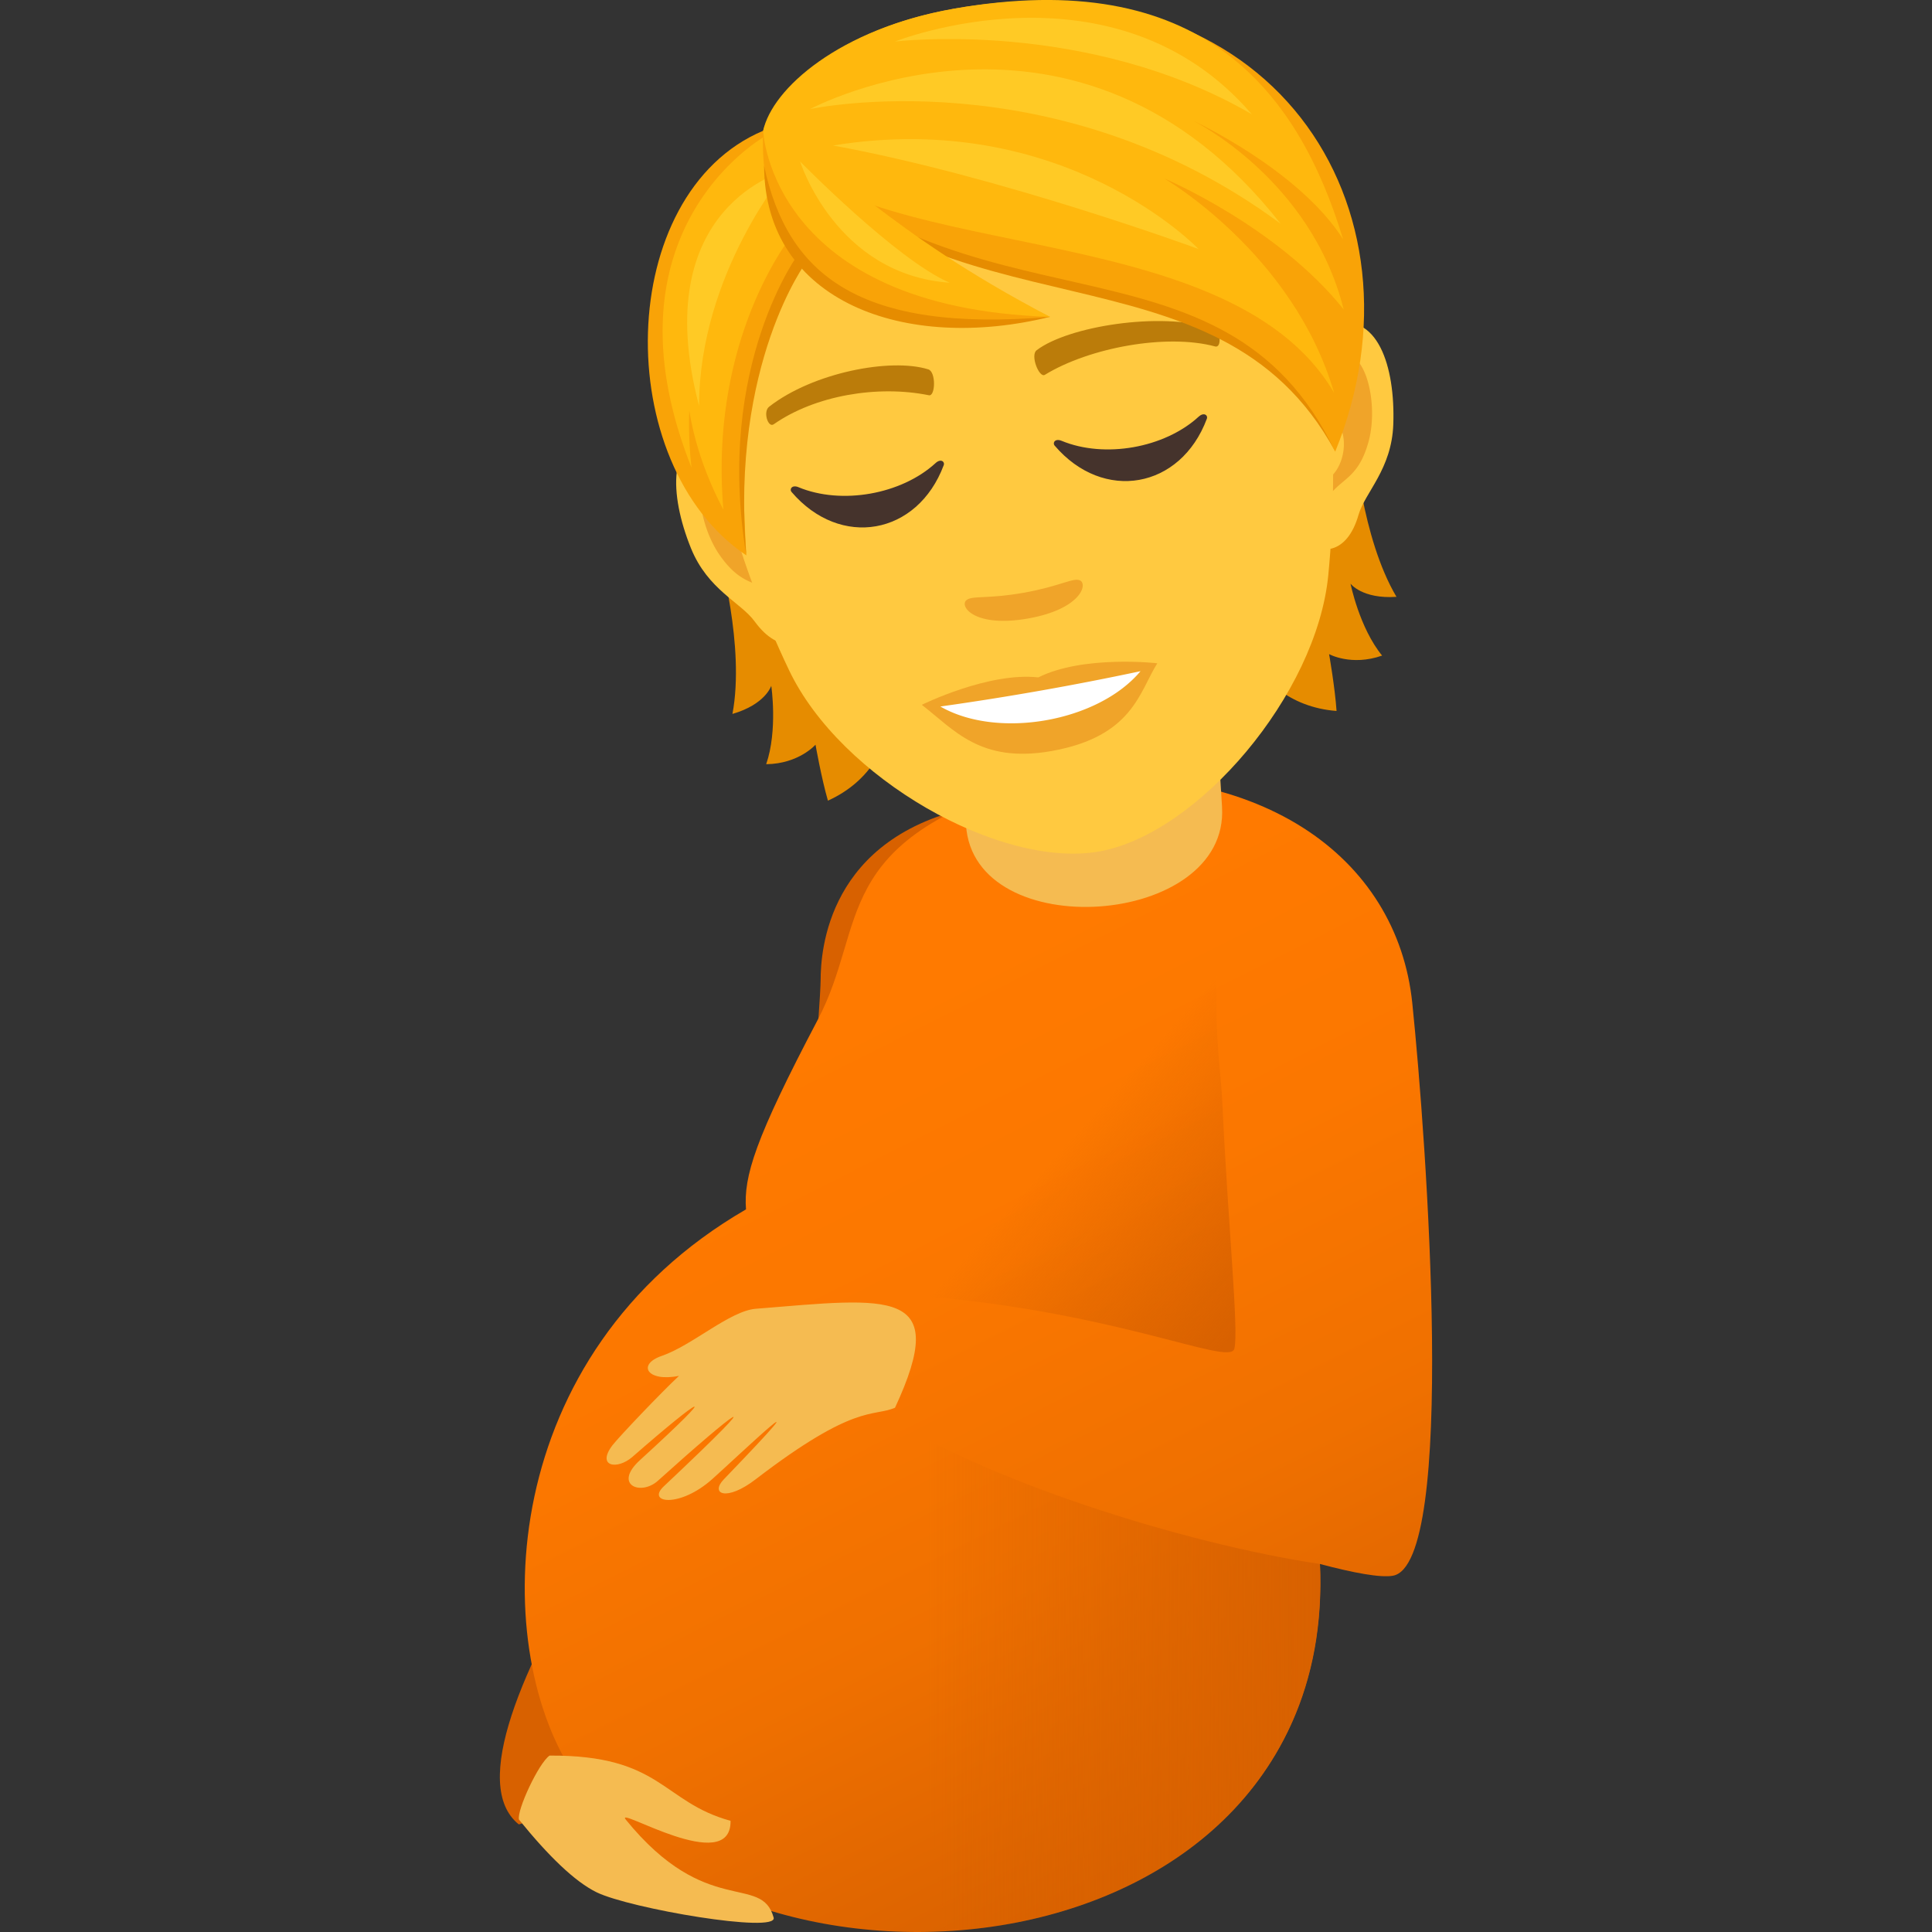 <svg xmlns="http://www.w3.org/2000/svg" xml:space="preserve" style="enable-background:new 0 0 64 64" viewBox="0 0 64 64"><rect x="0" y="0" width="64" height="64" fill="#333333" stroke="none"/><path d="M32.274 26.717c-4.884.994-5.086 4.815-5.09 5.745-.004.763-.446 6.334-.77 9.334-2.272 2.842-12.457 16.037-9.229 18.639 2.608-.418 19.42-34.602 15.09-33.718z" style="fill:#d86100"/><linearGradient id="a" x1="1489.375" x2="1503.133" y1="61.267" y2="33.931" gradientTransform="matrix(-1 0 0 1 1530.218 0)" gradientUnits="userSpaceOnUse"><stop offset="0" style="stop-color:#d86100"/><stop offset=".031" style="stop-color:#da6200"/><stop offset=".357" style="stop-color:#ef7000"/><stop offset=".682" style="stop-color:#fb7700"/><stop offset="1" style="stop-color:#ff7a00"/></linearGradient><path d="M24.712 40.062c-.081-1.093.295-2.325 2.377-6.28 1.674-3.183.353-5.882 7.16-7.927 7.514-.879 12.036 2.567 12.534 7.366.474 4.595 1.484 18.609-.645 18.978-.406.07-1.282-.09-2.413-.39.555 13.84-19.18 15.56-24.775 6.865-2.738-4.25-2.509-13.815 5.762-18.612z" style="fill:url(#a)"/><path d="M21.924 44.915c1.013-.35 2.258-1.495 3.118-1.561 4.455-.36 6.467-.72 4.606 3.28-.754.314-1.325-.153-4.608 2.364-.984.76-1.528.488-1.06.004 3.74-3.882.42-.724-.38-.01-1.09.976-2.198.797-1.613.247 3.788-3.569 2.34-2.472-.194-.186-.571.512-1.488.133-.596-.682 2.815-2.57 2.052-2.12-.249-.108-.507.44-1.197.318-.657-.39.239-.303 1.609-1.743 2.202-2.296-1.054.213-1.401-.376-.57-.662zm3.704 18.608c-.402-1.475-2.227.042-4.898-3.246-.399-.497 3.496 1.912 3.471.04-2.278-.625-2.276-2.18-5.996-2.161-.365.252-1.09 1.817-1.014 2.12.97 1.2 1.848 2.053 2.567 2.406 1.106.543 6.014 1.378 5.87.841z" style="fill:#f5bb51"/><linearGradient id="b" x1="35.048" x2="42.045" y1="36.69" y2="42.932" gradientUnits="userSpaceOnUse"><stop offset=".105" style="stop-color:#d86100;stop-opacity:0"/><stop offset="1" style="stop-color:#d86100"/></linearGradient><path d="M40.487 36.453c-.056-1.208-.388-2.875-.03-5.855L29.738 42.87c7.088.466 11.005 2.426 11.152 1.806.15-.618-.209-4.039-.402-8.222z" style="fill:url(#b)"/><linearGradient id="c" x1="30.757" x2="44.013" y1="55.339" y2="55.339" gradientUnits="userSpaceOnUse"><stop offset="0" style="stop-color:#d86100;stop-opacity:0"/><stop offset="1" style="stop-color:#d86100"/></linearGradient><path d="m29.055 46.702 2.265 17.273c6.085-.29 12.777-4.13 12.405-12.166-4.495-.67-11.313-2.81-14.67-5.107z" style="fill:url(#c)"/><path d="M40.481 26.732c.25 3.996-8.232 4.592-8.481.596l-.29-4.653 8.482-.594.29 4.651z" style="fill:#f5bb51"/><path d="M23.813 18.337s.874 3.069.45 5.313c1.096-.317 1.286-.932 1.286-.932s.22 1.471-.168 2.597c1.08-.012 1.634-.646 1.634-.646s.195 1.108.411 1.854c2.919-1.329 2.108-4.855 2.108-4.855l-5.72-3.33zm22.447 1.434c-1.167-1.969-1.394-5.146-1.394-5.146l-4.232 5.086s.444 3.59 3.641 3.841c-.052-.775-.247-1.883-.247-1.883s.736.407 1.756.048c-.753-.92-1.046-2.382-1.046-2.382s.383.513 1.522.436z" style="fill:#e68c00"/><path d="M44.068 10.75c-1.578.481-1.792 6.085-.524 7.33.174.174 1.063.345 1.458-1.021.219-.758 1.1-1.51 1.153-3.004.066-1.908-.513-3.782-2.087-3.306zm-20.349 3.588c1.647-.087 3.765 5.105 3 6.71-.105.222-.882.686-1.72-.462-.465-.638-1.55-1.043-2.111-2.428-.715-1.77-.807-3.73.83-3.82z" style="fill:#ffc940"/><path d="M44.207 11.792c-.395.209-.744.93-.802 2.038 1.412-.576 1.479 1.94.211 2.212.053.244.117.496.193.756.458-1.005 1.148-.754 1.534-2.197.342-1.297-.149-3.32-1.136-2.809zm-18.812 5.209c-.438-1.02-1.009-1.58-1.45-1.636-1.098-.144-.872 1.926-.102 3.027.855 1.22 1.418.753 2.193 1.54a11.414 11.414 0 0 0-.078-.781c-1.277.165-2.064-2.188-.563-2.15z" style="fill:#f0a429"/><path d="M31.822 2.204c-6.987 1.232-9.35 7.517-7.64 14.758.345 1.453 1.129 3.505 1.955 5.236 1.712 3.595 7.005 6.584 10.27 6.009 3.265-.576 7.212-5.194 7.595-9.16.185-1.909.22-4.1.047-5.588C43.18 6.07 38.81.972 31.822 2.204z" style="fill:#ffc940"/><path d="M40.188 10.877c-1.748-.565-4.813-.065-5.845.723-.226.16.08.93.268.817 1.479-.906 4.038-1.373 5.643-.94.215.06.196-.522-.066-.6zM25.482 13.47c1.45-1.129 4.019-1.622 5.264-1.236.266.073.243.901.027.86-1.7-.346-3.777.005-5.143.961-.185.132-.367-.422-.148-.585z" style="fill:#bb7c0a"/><path d="M35.777 19.227c-.222-.105-.656.195-1.874.41-1.218.215-1.724.08-1.901.255-.211.211.303.905 2.051.597 1.743-.307 1.99-1.135 1.724-1.262zm-1.38 3.213c-1.651-.186-3.861.908-3.861.908 1.056.812 1.927 1.95 4.291 1.532 2.707-.477 2.919-1.979 3.51-2.907-.001-.005-2.453-.278-3.94.466z" style="fill:#f0a429"/><path d="M31.151 23.404c1.89 1.091 5.22.514 6.63-1.17a96.6 96.6 0 0 1-6.63 1.17z" style="fill:#fff"/><path d="M39.708 13.802c-1.134 1.04-3.118 1.39-4.54.801-.218-.09-.31.065-.23.16 1.612 1.885 4.17 1.434 5.04-.89.044-.116-.097-.23-.27-.07zM26.452 16.14c1.422.59 3.406.24 4.54-.8.174-.16.313-.046.27.07-.87 2.323-3.427 2.774-5.039.889-.081-.094.012-.25.229-.16z" style="fill:#45332c"/><path d="M25.432 4.49C29.707 7.334 40.985 7.6 44.23 14.956 40.29 7.693 31.202 11.53 25.432 4.49z" style="fill:#e68c00"/><path d="M31.588.291c-4.252.75-6.035 3.05-6.308 4.042 6.73 7.159 15.232 2.835 18.95 10.63C47.516 6.88 42.115-1.566 31.588.29z" style="fill:#f9a307"/><path d="M31.588.291c-3.786.668-6.01 2.646-6.308 4.042 2.705 4.616 15.318 2.547 18.914 8.68-1.345-4.62-5.63-7.103-5.63-7.103s3.738 1.576 5.947 4.341c-1.085-4.338-4.996-6.257-4.996-6.257s3.506 1.617 4.978 3.934C42.99 2.97 39.755-1.15 31.588.29z" style="fill:#ffb80d"/><path d="M41.467 3.784c-4.555-5.297-11.823-2.407-11.823-2.407s6.334-.781 11.823 2.407z" style="fill:#ffca25"/><path d="M42.423 7.412c-6.707-8.55-15.591-3.798-15.591-3.798s8.1-1.752 15.591 3.798z" style="fill:#ffca25"/><path d="M27.594 4.82c5.535 1.01 12.11 3.429 12.11 3.429s-4.459-4.675-12.11-3.429z" style="fill:#ffca25"/><path d="M25.28 4.332c-4.93 2.081-5.058 11.045-.558 14.065-.219-4.028-.203-6.642 1.946-9.771 0 0-.26-2.372-1.388-4.294z" style="fill:#f9a307"/><path d="M26.494 8.344s-2.824 3.725-1.772 10.053c-.526-6.362 1.99-9.72 1.99-9.72l-.218-.333z" style="fill:#e68c00"/><path d="M25.365 4.501s-5.602 3.088-2.456 10.993a12.674 12.674 0 0 1-.076-1.893c.17 1.026.52 2.123 1.13 3.281-.49-5.792 2.328-9.158 2.328-9.158l-.926-3.223z" style="fill:#ffb80d"/><path d="M23.157 13.445c.01-4.395 2.897-7.801 2.897-7.801s-4.648 1.14-2.897 7.801z" style="fill:#ffca25"/><path d="M25.28 4.332c-.28 6.603 6.657 6.666 9.503 6.164-5.739-2.642-9.503-6.164-9.503-6.164z" style="fill:#f9a307"/><path d="M25.311 5.494c.777 3.616 3.162 5.539 9.472 5.002-4.8 1.184-9.447-.499-9.472-5.002z" style="fill:#e68c00"/><path d="M25.28 4.332s.232 5.861 9.503 6.164c-5.597-2.933-6.875-4.97-9.503-6.164z" style="fill:#ffb80d"/><path d="M31.461 9.366c-1.758-.752-4.957-4.017-4.957-4.017s1.174 3.75 4.957 4.017z" style="fill:#ffca25"/></svg>
